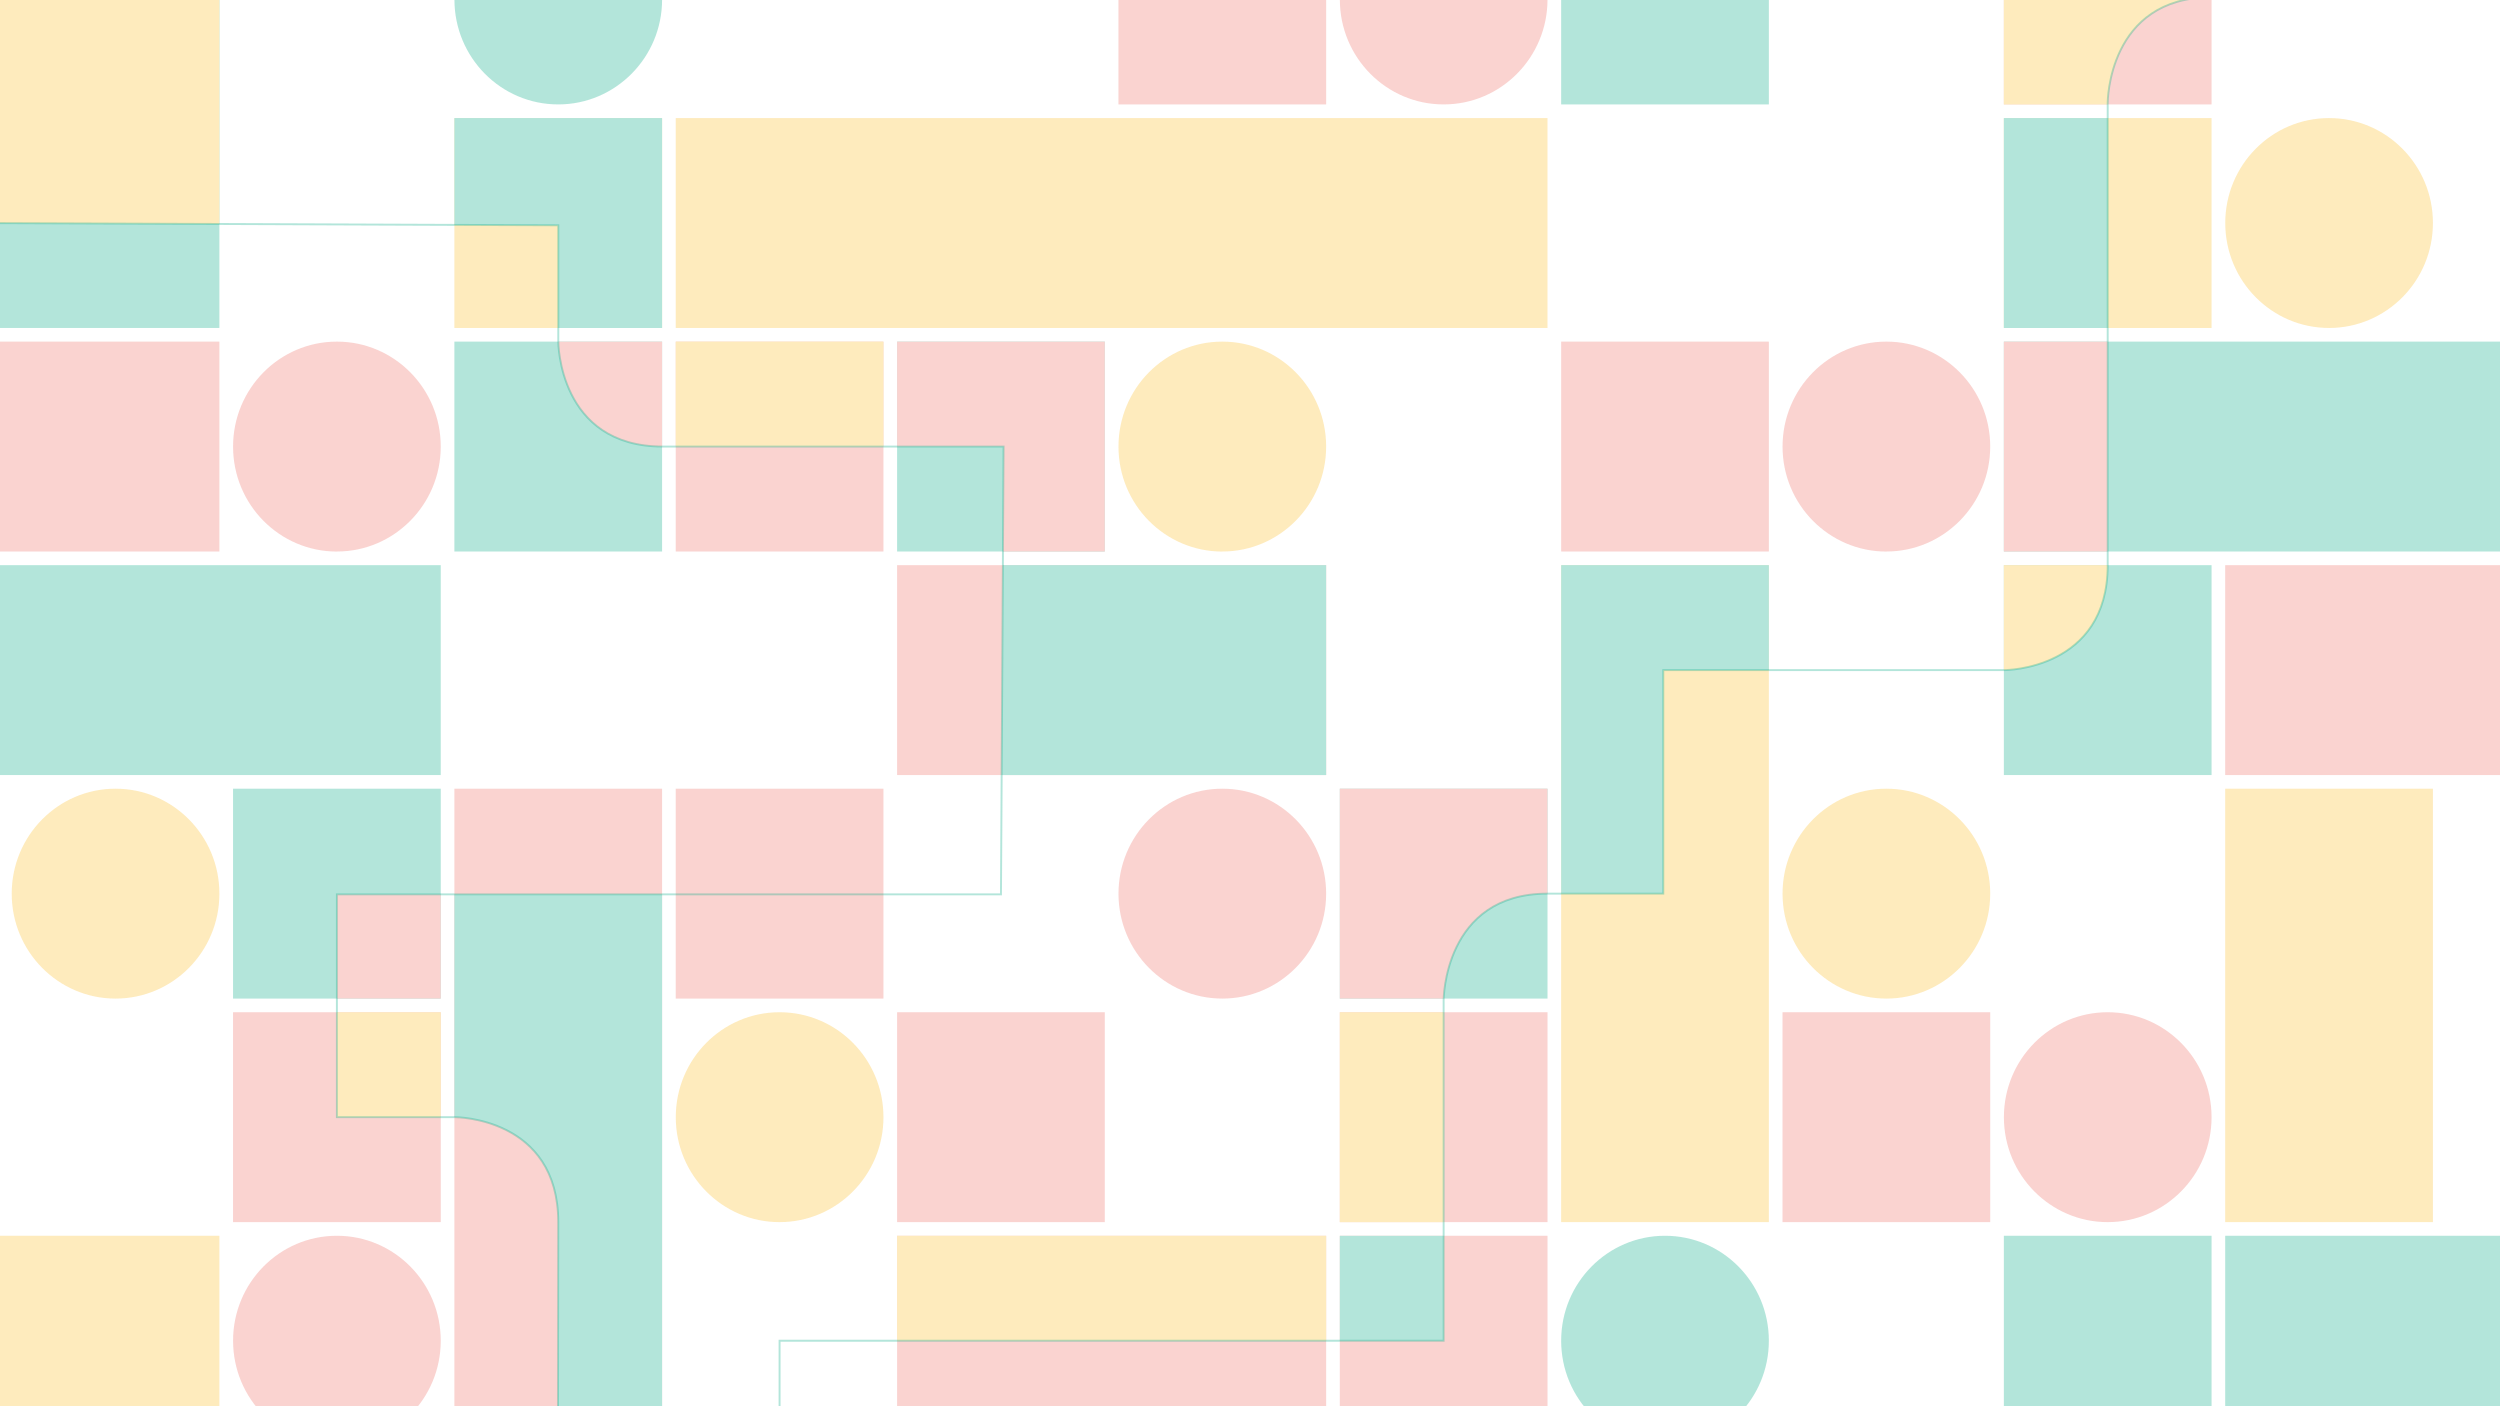 <svg xmlns="http://www.w3.org/2000/svg" xmlns:xlink="http://www.w3.org/1999/xlink" viewBox="0 0 1920 1080"><defs><style>.cls-1,.cls-74{fill:none;}.cls-2{clip-path:url(#clip-path);}.cls-3{clip-path:url(#clip-path-2);}.cls-4{opacity:0.3;}.cls-5{clip-path:url(#clip-path-3);}.cls-6{fill:#00a984;}.cls-7{clip-path:url(#clip-path-4);}.cls-8{fill:#ed6b62;}.cls-9{clip-path:url(#clip-path-5);}.cls-10{clip-path:url(#clip-path-6);}.cls-11{fill:#fbbb21;}.cls-12{clip-path:url(#clip-path-7);}.cls-13{clip-path:url(#clip-path-8);}.cls-14{clip-path:url(#clip-path-9);}.cls-15{clip-path:url(#clip-path-10);}.cls-16{clip-path:url(#clip-path-11);}.cls-17{clip-path:url(#clip-path-12);}.cls-18{clip-path:url(#clip-path-13);}.cls-19{clip-path:url(#clip-path-14);}.cls-20{clip-path:url(#clip-path-15);}.cls-21{clip-path:url(#clip-path-16);}.cls-22{clip-path:url(#clip-path-17);}.cls-23{clip-path:url(#clip-path-18);}.cls-24{clip-path:url(#clip-path-19);}.cls-25{clip-path:url(#clip-path-20);}.cls-26{clip-path:url(#clip-path-21);}.cls-27{clip-path:url(#clip-path-22);}.cls-28{clip-path:url(#clip-path-23);}.cls-29{clip-path:url(#clip-path-24);}.cls-30{clip-path:url(#clip-path-25);}.cls-31{clip-path:url(#clip-path-26);}.cls-32{clip-path:url(#clip-path-27);}.cls-33{clip-path:url(#clip-path-28);}.cls-34{clip-path:url(#clip-path-29);}.cls-35{clip-path:url(#clip-path-30);}.cls-36{clip-path:url(#clip-path-31);}.cls-37{clip-path:url(#clip-path-32);}.cls-38{clip-path:url(#clip-path-33);}.cls-39{clip-path:url(#clip-path-34);}.cls-40{clip-path:url(#clip-path-35);}.cls-41{clip-path:url(#clip-path-36);}.cls-42{clip-path:url(#clip-path-37);}.cls-43{clip-path:url(#clip-path-38);}.cls-44{clip-path:url(#clip-path-39);}.cls-45{clip-path:url(#clip-path-40);}.cls-46{clip-path:url(#clip-path-41);}.cls-47{clip-path:url(#clip-path-42);}.cls-48{clip-path:url(#clip-path-43);}.cls-49{clip-path:url(#clip-path-44);}.cls-50{clip-path:url(#clip-path-45);}.cls-51{clip-path:url(#clip-path-46);}.cls-52{clip-path:url(#clip-path-47);}.cls-53{clip-path:url(#clip-path-48);}.cls-54{clip-path:url(#clip-path-49);}.cls-55{clip-path:url(#clip-path-50);}.cls-56{clip-path:url(#clip-path-51);}.cls-57{clip-path:url(#clip-path-52);}.cls-58{clip-path:url(#clip-path-53);}.cls-59{clip-path:url(#clip-path-54);}.cls-60{clip-path:url(#clip-path-55);}.cls-61{clip-path:url(#clip-path-56);}.cls-62{clip-path:url(#clip-path-57);}.cls-63{clip-path:url(#clip-path-58);}.cls-64{clip-path:url(#clip-path-59);}.cls-65{clip-path:url(#clip-path-60);}.cls-66{clip-path:url(#clip-path-61);}.cls-67{clip-path:url(#clip-path-62);}.cls-68{clip-path:url(#clip-path-63);}.cls-69{clip-path:url(#clip-path-64);}.cls-70{clip-path:url(#clip-path-65);}.cls-71{clip-path:url(#clip-path-66);}.cls-72{clip-path:url(#clip-path-67);}.cls-73{clip-path:url(#clip-path-68);}.cls-74{stroke:#00a984;stroke-width:1.5px;}</style><clipPath id="clip-path"><rect class="cls-1" x="-18.62" y="-108.58" width="1966.94" height="1416.58"/></clipPath><clipPath id="clip-path-2"><rect class="cls-1" x="-18.62" y="-108.58" width="1966.94" height="1416.58"/></clipPath><clipPath id="clip-path-3"><rect class="cls-1" x="-33.87" y="421.1" width="389" height="175.99"/></clipPath><clipPath id="clip-path-4"><rect class="cls-1" x="332.33" y="592.78" width="192.8" height="717.07"/></clipPath><clipPath id="clip-path-5"><polygon class="cls-1" points="508.49 1308 508.49 773.13 508.49 715.87 508.49 605.72 348.97 605.72 348.97 715.87 348.97 773.13 348.97 1308 508.49 1308"/></clipPath><clipPath id="clip-path-6"><rect class="cls-1" x="1692.32" y="592.78" width="192.8" height="347.67"/></clipPath><clipPath id="clip-path-7"><rect class="cls-1" x="672.33" y="421.1" width="362.8" height="175.99"/></clipPath><clipPath id="clip-path-8"><polygon class="cls-1" points="1018.49 595.24 1018.49 434.04 940.65 434.04 858.97 434.04 688.97 434.04 688.97 595.24 858.97 595.24 940.65 595.24 1018.49 595.24"/></clipPath><clipPath id="clip-path-9"><rect class="cls-1" x="1522.32" y="249.42" width="442.64" height="175.99"/></clipPath><clipPath id="clip-path-10"><polygon class="cls-1" points="1948.32 423.56 1948.32 262.36 1895.92 262.36 1817.6 262.36 1538.96 262.36 1538.96 423.56 1817.6 423.56 1895.92 423.56 1948.32 423.56"/></clipPath><clipPath id="clip-path-11"><rect class="cls-1" x="1182.32" y="421.1" width="192.8" height="519.34"/></clipPath><clipPath id="clip-path-12"><polygon class="cls-1" points="1358.48 938.59 1358.48 595.24 1358.48 562.4 1358.48 434.04 1198.97 434.04 1198.97 562.4 1198.97 595.24 1198.97 938.59 1358.48 938.59"/></clipPath><clipPath id="clip-path-13"><rect class="cls-1" x="502.33" y="77.74" width="702.79" height="175.99"/></clipPath><clipPath id="clip-path-14"><rect class="cls-1" x="-33.87" y="-120.14" width="219.01" height="373.87"/></clipPath><clipPath id="clip-path-15"><polygon class="cls-1" points="168.49 251.88 168.49 183.99 168.49 78 168.49 -107.2 -17.23 -107.2 -17.23 78 -17.23 183.99 -17.23 251.88 168.49 251.88"/></clipPath><clipPath id="clip-path-16"><rect class="cls-1" x="-33.87" y="249.42" width="219.01" height="175.99"/></clipPath><clipPath id="clip-path-17"><rect class="cls-1" x="-7.66" y="592.78" width="192.8" height="175.99"/></clipPath><clipPath id="clip-path-18"><rect class="cls-1" x="-33.87" y="936.13" width="219.01" height="175.99"/></clipPath><clipPath id="clip-path-19"><rect class="cls-1" x="672.33" y="249.42" width="192.8" height="175.99"/></clipPath><clipPath id="clip-path-20"><rect class="cls-1" x="688.97" y="262.36" width="159.52" height="161.2"/></clipPath><clipPath id="clip-path-21"><rect class="cls-1" x="672.33" y="764.45" width="192.8" height="175.99"/></clipPath><clipPath id="clip-path-22"><rect class="cls-1" x="1352.32" y="249.42" width="192.8" height="175.99"/></clipPath><clipPath id="clip-path-23"><rect class="cls-1" x="1352.32" y="592.78" width="192.8" height="175.99"/></clipPath><clipPath id="clip-path-24"><rect class="cls-1" x="1352.32" y="764.45" width="192.8" height="175.99"/></clipPath><clipPath id="clip-path-25"><rect class="cls-1" x="332.33" y="-93.93" width="192.8" height="175.99"/></clipPath><clipPath id="clip-path-26"><rect class="cls-1" x="332.33" y="249.42" width="192.8" height="175.99"/></clipPath><clipPath id="clip-path-27"><rect class="cls-1" x="348.97" y="262.36" width="159.52" height="161.2"/></clipPath><clipPath id="clip-path-28"><rect class="cls-1" x="332.33" y="77.74" width="192.8" height="175.99"/></clipPath><clipPath id="clip-path-29"><rect class="cls-1" x="348.97" y="90.69" width="159.52" height="161.2"/></clipPath><clipPath id="clip-path-30"><rect class="cls-1" x="1012.33" y="-93.93" width="192.8" height="175.99"/></clipPath><clipPath id="clip-path-31"><rect class="cls-1" x="1012.33" y="592.78" width="192.8" height="175.99"/></clipPath><clipPath id="clip-path-32"><rect class="cls-1" x="1028.97" y="605.72" width="159.52" height="161.2"/></clipPath><clipPath id="clip-path-33"><rect class="cls-1" x="1012.33" y="764.45" width="192.8" height="175.99"/></clipPath><clipPath id="clip-path-34"><rect class="cls-1" x="1028.97" y="777.4" width="159.52" height="161.2"/></clipPath><clipPath id="clip-path-35"><rect class="cls-1" x="1012.33" y="936.13" width="192.8" height="175.99"/></clipPath><clipPath id="clip-path-36"><rect class="cls-1" x="1028.97" y="949.07" width="159.52" height="161.2"/></clipPath><clipPath id="clip-path-37"><rect class="cls-1" x="1692.32" y="77.74" width="192.8" height="175.99"/></clipPath><clipPath id="clip-path-38"><rect class="cls-1" x="1692.32" y="421.1" width="272.64" height="175.99"/></clipPath><clipPath id="clip-path-39"><rect class="cls-1" x="162.33" y="249.42" width="192.8" height="175.99"/></clipPath><clipPath id="clip-path-40"><rect class="cls-1" x="162.33" y="592.78" width="192.8" height="175.99"/></clipPath><clipPath id="clip-path-41"><rect class="cls-1" x="178.98" y="605.72" width="159.52" height="161.2"/></clipPath><clipPath id="clip-path-42"><rect class="cls-1" x="162.33" y="764.45" width="192.8" height="175.99"/></clipPath><clipPath id="clip-path-43"><rect class="cls-1" x="178.98" y="777.4" width="159.52" height="161.2"/></clipPath><clipPath id="clip-path-44"><rect class="cls-1" x="162.33" y="936.13" width="192.8" height="175.99"/></clipPath><clipPath id="clip-path-45"><rect class="cls-1" x="842.33" y="-120.14" width="192.8" height="202.19"/></clipPath><clipPath id="clip-path-46"><rect class="cls-1" x="842.33" y="249.42" width="192.8" height="175.99"/></clipPath><clipPath id="clip-path-47"><rect class="cls-1" x="842.33" y="592.78" width="192.8" height="175.99"/></clipPath><clipPath id="clip-path-48"><rect class="cls-1" x="672.33" y="936.13" width="362.8" height="175.99"/></clipPath><clipPath id="clip-path-49"><polygon class="cls-1" points="1018.49 1110.27 1018.49 949.07 968.17 949.07 858.97 949.07 688.97 949.07 688.97 1110.27 858.97 1110.27 968.17 1110.27 1018.49 1110.27"/></clipPath><clipPath id="clip-path-50"><rect class="cls-1" x="1522.32" y="-120.14" width="192.8" height="202.19"/></clipPath><clipPath id="clip-path-51"><rect class="cls-1" x="1538.96" y="-107.2" width="159.52" height="187.4"/></clipPath><clipPath id="clip-path-52"><rect class="cls-1" x="1522.32" y="77.74" width="192.8" height="175.99"/></clipPath><clipPath id="clip-path-53"><rect class="cls-1" x="1538.96" y="90.69" width="159.52" height="161.2"/></clipPath><clipPath id="clip-path-54"><rect class="cls-1" x="1522.32" y="421.1" width="192.8" height="175.99"/></clipPath><clipPath id="clip-path-55"><rect class="cls-1" x="1538.96" y="434.04" width="159.52" height="161.2"/></clipPath><clipPath id="clip-path-56"><rect class="cls-1" x="1522.32" y="764.45" width="192.8" height="175.99"/></clipPath><clipPath id="clip-path-57"><rect class="cls-1" x="1522.32" y="936.13" width="192.8" height="175.99"/></clipPath><clipPath id="clip-path-58"><rect class="cls-1" x="1692.32" y="936.13" width="272.64" height="175.99"/></clipPath><clipPath id="clip-path-59"><rect class="cls-1" x="502.33" y="249.42" width="192.8" height="175.99"/></clipPath><clipPath id="clip-path-60"><rect class="cls-1" x="518.97" y="262.36" width="159.52" height="161.2"/></clipPath><clipPath id="clip-path-61"><rect class="cls-1" x="502.33" y="592.78" width="192.8" height="175.99"/></clipPath><clipPath id="clip-path-62"><rect class="cls-1" x="502.33" y="764.45" width="192.8" height="175.99"/></clipPath><clipPath id="clip-path-63"><rect class="cls-1" x="502.33" y="1107.81" width="192.8" height="202.04"/></clipPath><clipPath id="clip-path-64"><rect class="cls-1" x="518.97" y="1120.75" width="159.52" height="187.25"/></clipPath><clipPath id="clip-path-65"><rect class="cls-1" x="1182.32" y="-120.14" width="192.8" height="202.19"/></clipPath><clipPath id="clip-path-66"><rect class="cls-1" x="1182.32" y="249.42" width="192.8" height="175.99"/></clipPath><clipPath id="clip-path-67"><rect class="cls-1" x="1182.32" y="936.13" width="192.8" height="175.99"/></clipPath><clipPath id="clip-path-68"><rect class="cls-1" x="-35.26" y="-121.52" width="2000.22" height="1326.03"/></clipPath></defs><g id="Layer_1" data-name="Layer 1"><g class="cls-2"><g class="cls-3"><g class="cls-4"><g class="cls-5"><polygon class="cls-6" points="338.49 595.24 338.49 434.04 260.03 434.04 166.29 434.04 -17.23 434.04 -17.23 595.24 166.29 595.24 260.03 595.24 338.49 595.24"/></g></g><g class="cls-4"><g class="cls-7"><polygon class="cls-8" points="508.49 1308 508.49 773.13 508.49 715.87 508.49 605.72 348.97 605.72 348.97 715.87 348.97 773.13 348.97 1308 508.49 1308"/><g class="cls-9"><path class="cls-6" d="M-17.23,171.29l446,1.73v89.35s0,80.59,80.2,80.59H770.74l-2,343.93h-510V858h90.94s79.06,0,79.06,80.6c0,78.62-.43,262.67-.43,262.67H520s78.71.08,78.71-80.52v-91.07h510V768.13s0-81.81,79.76-81.81h88.93V514.64h262.08s79.23,0,79.23-80.6V78.88s0-81,79.76-81h276V-107.19H-17.23Z"/></g></g></g><g class="cls-4"><g class="cls-10"><polygon class="cls-11" points="1868.48 938.59 1868.48 877.99 1868.48 832.25 1868.48 605.72 1708.96 605.72 1708.96 832.25 1708.96 877.99 1708.96 938.59 1868.48 938.59"/></g></g><g class="cls-4"><g class="cls-12"><polygon class="cls-8" points="1018.49 595.24 1018.49 434.04 940.65 434.04 858.97 434.04 688.97 434.04 688.97 595.24 858.97 595.24 940.65 595.24 1018.49 595.24"/><g class="cls-13"><path class="cls-6" d="M-17.23,171.29l446,1.73v89.35s0,80.59,80.2,80.59H770.74l-2,343.93h-510V858h90.94s79.06,0,79.06,80.6c0,78.62-.43,262.67-.43,262.67H520s78.71.08,78.71-80.52v-91.07h510V768.13s0-81.81,79.76-81.81h88.93V514.64h262.08s79.23,0,79.23-80.6V78.88s0-81,79.76-81h276V-107.19H-17.23Z"/></g></g></g><g class="cls-4"><g class="cls-14"><polygon class="cls-6" points="1948.32 423.56 1948.32 262.36 1895.92 262.36 1817.6 262.36 1538.96 262.36 1538.96 423.56 1817.6 423.56 1895.92 423.56 1948.32 423.56"/><g class="cls-15"><path class="cls-8" d="M-17.23,171.28l446,1.73v89.35s0,80.6,80.2,80.6H770.74l-2,343.92h-510V858h90.94s79.06,0,79.06,80.6c0,78.62-.43,262.68-.43,262.68H520s78.71.08,78.71-80.53v-91.07h510V768.12s0-81.81,79.76-81.81h88.93V514.64h262.08s79.23,0,79.23-80.6V78.87s0-81,79.76-81h276V-107.2H-17.23Z"/></g></g></g><g class="cls-4"><g class="cls-16"><polygon class="cls-11" points="1358.48 938.59 1358.48 595.24 1358.48 562.4 1358.48 434.04 1198.96 434.04 1198.96 562.4 1198.96 595.24 1198.96 938.59 1358.48 938.59"/><g class="cls-17"><path class="cls-6" d="M-17.23,171.28l446,1.73v89.35s0,80.6,80.2,80.6H770.74l-2,343.92h-510V858h90.94s79.06,0,79.06,80.6c0,78.62-.43,262.68-.43,262.68H520s78.71.08,78.71-80.53v-91.07h510V768.12s0-81.81,79.76-81.81h88.93V514.64h262.08s79.23,0,79.23-80.6V78.87s0-81,79.76-81h276V-107.2H-17.23Z"/></g></g></g><g class="cls-4"><g class="cls-18"><polygon class="cls-11" points="1188.48 251.88 1188.48 90.69 1074.31 90.69 1028.97 90.69 518.97 90.69 518.97 251.88 1028.97 251.88 1074.31 251.88 1188.48 251.88"/></g></g><g class="cls-4"><g class="cls-19"><polygon class="cls-6" points="168.49 251.88 168.49 183.99 168.49 78 168.49 -107.2 -17.23 -107.2 -17.23 78 -17.23 183.99 -17.23 251.88 168.49 251.88"/><g class="cls-20"><path class="cls-11" d="M-17.23,171.29l446,1.73v89.35s0,80.59,80.2,80.59H770.74l-2,343.93h-510V858h90.94s79.06,0,79.06,80.6c0,78.62-.43,262.67-.43,262.67H520s78.71.08,78.71-80.52v-91.07h510V768.13s0-81.81,79.76-81.81h88.93V514.64h262.08s79.23,0,79.23-80.6V78.88s0-81,79.76-81h276V-107.19H-17.23Z"/></g></g></g><g class="cls-4"><g class="cls-21"><rect class="cls-8" x="-17.23" y="262.36" width="185.72" height="161.2"/></g></g><g class="cls-4"><g class="cls-22"><path class="cls-11" d="M88.73,766.91c44.05,0,79.76-36.08,79.76-80.59s-35.71-80.6-79.76-80.6S9,641.8,9,686.32s35.71,80.59,79.75,80.59"/></g></g><g class="cls-4"><g class="cls-23"><rect class="cls-11" x="-17.23" y="949.07" width="185.72" height="161.2"/></g></g><g class="cls-4"><g class="cls-24"><rect class="cls-6" x="688.97" y="262.36" width="159.52" height="161.2"/><g class="cls-25"><path class="cls-8" d="M-17.23,171.28l446,1.73v89.35s0,80.6,80.2,80.6H770.74l-2,343.92h-510V858h90.94s79.06,0,79.06,80.6c0,78.62-.43,262.68-.43,262.68H520s78.71.08,78.71-80.53v-91.07h510V768.12s0-81.81,79.76-81.81h88.93V514.64h262.08s79.23,0,79.23-80.6V78.87s0-81,79.76-81h276V-107.2H-17.23Z"/></g></g></g><g class="cls-4"><g class="cls-26"><rect class="cls-8" x="688.97" y="777.4" width="159.52" height="161.2"/></g></g><g class="cls-4"><g class="cls-27"><path class="cls-8" d="M1448.72,423.56c44,0,79.76-36.09,79.76-80.6s-35.71-80.6-79.76-80.6S1369,298.45,1369,343s35.71,80.6,79.76,80.6"/></g></g><g class="cls-4"><g class="cls-28"><path class="cls-11" d="M1448.72,766.91c44,0,79.76-36.08,79.76-80.59s-35.71-80.6-79.76-80.6S1369,641.8,1369,686.32s35.71,80.59,79.76,80.59"/></g></g><g class="cls-4"><g class="cls-29"><rect class="cls-8" x="1368.97" y="777.4" width="159.52" height="161.2"/></g></g><g class="cls-4"><g class="cls-30"><path class="cls-6" d="M428.73,80.2c44,0,79.76-36.08,79.76-80.59S472.78-81,428.73-81,349-44.91,349-.39,384.68,80.2,428.73,80.2"/></g></g><g class="cls-4"><g class="cls-31"><rect class="cls-6" x="348.97" y="262.36" width="159.52" height="161.2"/><g class="cls-32"><path class="cls-8" d="M-17.23,171.28l446,1.73v89.35s0,80.6,80.2,80.6H770.74l-2,343.92h-510V858h90.94s79.06,0,79.06,80.6c0,78.62-.43,262.68-.43,262.68H520s78.71.08,78.71-80.53v-91.07h510V768.12s0-81.81,79.76-81.81h88.93V514.64h262.08s79.23,0,79.23-80.6V78.87s0-81,79.76-81h276V-107.2H-17.23Z"/></g></g></g><g class="cls-4"><g class="cls-33"><rect class="cls-11" x="348.97" y="90.69" width="159.52" height="161.2"/><g class="cls-34"><path class="cls-6" d="M-17.23,171.29l446,1.73v89.35s0,80.59,80.2,80.59H770.74l-2,343.93h-510V858h90.94s79.06,0,79.06,80.6c0,78.62-.43,262.67-.43,262.67H520s78.71.08,78.71-80.52v-91.07h510V768.13s0-81.81,79.76-81.81h88.93V514.64h262.08s79.23,0,79.23-80.6V78.88s0-81,79.76-81h276V-107.19H-17.23Z"/></g></g></g><g class="cls-4"><g class="cls-35"><path class="cls-8" d="M1108.73,80.2c44,0,79.75-36.08,79.75-80.59S1152.77-81,1108.73-81,1029-44.91,1029-.39s35.71,80.59,79.76,80.59"/></g></g><g class="cls-4"><g class="cls-36"><rect class="cls-6" x="1028.97" y="605.72" width="159.52" height="161.2"/><g class="cls-37"><path class="cls-8" d="M-17.23,171.29l446,1.73v89.35s0,80.59,80.2,80.59H770.74l-2,343.93h-510V858h90.94s79.06,0,79.06,80.6c0,78.62-.43,262.67-.43,262.67H520s78.71.08,78.71-80.52v-91.07h510V768.13s0-81.81,79.76-81.81h88.93V514.64h262.08s79.23,0,79.23-80.6V78.88s0-81,79.76-81h276V-107.19H-17.23Z"/></g></g></g><g class="cls-4"><g class="cls-38"><rect class="cls-8" x="1028.97" y="777.4" width="159.52" height="161.2"/><g class="cls-39"><path class="cls-11" d="M-17.23,171.28l446,1.73v89.35s0,80.6,80.2,80.6H770.74l-2,343.92h-510V858h90.94s79.06,0,79.06,80.6c0,78.62-.43,262.68-.43,262.68H520s78.71.08,78.71-80.53v-91.07h510V768.12s0-81.81,79.76-81.81h88.93V514.64h262.08s79.23,0,79.23-80.6V78.87s0-81,79.76-81h276V-107.2H-17.23Z"/></g></g></g><g class="cls-4"><g class="cls-40"><rect class="cls-8" x="1028.97" y="949.07" width="159.52" height="161.2"/><g class="cls-41"><path class="cls-6" d="M-17.23,171.29l446,1.73v89.35s0,80.59,80.2,80.59H770.74l-2,343.93h-510V858h90.94s79.06,0,79.06,80.6c0,78.62-.43,262.67-.43,262.67H520s78.71.08,78.71-80.52v-91.07h510V768.13s0-81.81,79.76-81.81h88.93V514.64h262.08s79.23,0,79.23-80.6V78.88s0-81,79.76-81h276V-107.19H-17.23Z"/></g></g></g><g class="cls-4"><g class="cls-42"><path class="cls-11" d="M1788.72,251.88c44,0,79.76-36.08,79.76-80.6s-35.71-80.59-79.76-80.59S1709,126.77,1709,171.28s35.71,80.6,79.76,80.6"/></g></g><g class="cls-4"><g class="cls-43"><rect class="cls-8" x="1708.96" y="434.04" width="239.36" height="161.2"/></g></g><g class="cls-4"><g class="cls-44"><path class="cls-8" d="M258.73,423.56c44,0,79.76-36.09,79.76-80.6s-35.71-80.6-79.76-80.6S179,298.45,179,343s35.7,80.6,79.75,80.6"/></g></g><g class="cls-4"><g class="cls-45"><rect class="cls-6" x="178.98" y="605.72" width="159.52" height="161.2"/><g class="cls-46"><path class="cls-8" d="M-17.23,171.29l446,1.73v89.35s0,80.59,80.2,80.59H770.74l-2,343.93h-510V858h90.94s79.06,0,79.06,80.6c0,78.62-.43,262.67-.43,262.67H520s78.71.08,78.71-80.52v-91.07h510V768.13s0-81.81,79.76-81.81h88.93V514.64h262.08s79.23,0,79.23-80.6V78.88s0-81,79.76-81h276V-107.19H-17.23Z"/></g></g></g><g class="cls-4"><g class="cls-47"><rect class="cls-8" x="178.98" y="777.4" width="159.52" height="161.2"/><g class="cls-48"><path class="cls-11" d="M-17.23,171.28l446,1.73v89.35s0,80.6,80.2,80.6H770.74l-2,343.92h-510V858h90.94s79.06,0,79.06,80.6c0,78.62-.43,262.68-.43,262.68H520s78.71.08,78.71-80.53v-91.07h510V768.12s0-81.81,79.76-81.81h88.93V514.64h262.08s79.23,0,79.23-80.6V78.87s0-81,79.76-81h276V-107.2H-17.23Z"/></g></g></g><g class="cls-4"><g class="cls-49"><path class="cls-8" d="M258.73,1110.27c44,0,79.76-36.09,79.76-80.6s-35.71-80.6-79.76-80.6S179,985.16,179,1029.67s35.7,80.6,79.75,80.6"/></g></g><g class="cls-4"><g class="cls-50"><rect class="cls-8" x="858.97" y="-107.2" width="159.52" height="187.4"/></g></g><g class="cls-4"><g class="cls-51"><path class="cls-11" d="M938.73,423.56c44,0,79.75-36.09,79.75-80.6s-35.7-80.6-79.75-80.6S859,298.45,859,343s35.71,80.6,79.76,80.6"/></g></g><g class="cls-4"><g class="cls-52"><path class="cls-8" d="M938.73,766.91c44,0,79.75-36.08,79.75-80.59s-35.7-80.6-79.75-80.6S859,641.8,859,686.32s35.71,80.59,79.76,80.59"/></g></g><g class="cls-4"><g class="cls-53"><polygon class="cls-8" points="1018.49 1110.27 1018.49 949.07 968.17 949.07 858.97 949.07 688.97 949.07 688.97 1110.27 858.97 1110.27 968.17 1110.27 1018.49 1110.27"/><g class="cls-54"><path class="cls-11" d="M-17.23,171.29l446,1.73v89.35s0,80.59,80.2,80.59H770.74l-2,343.93h-510V858h90.94s79.06,0,79.06,80.6c0,78.62-.43,262.67-.43,262.67H520s78.71.08,78.71-80.52v-91.07h510V768.13s0-81.81,79.76-81.81h88.93V514.64h262.08s79.23,0,79.23-80.6V78.88s0-81,79.76-81h276V-107.19H-17.23Z"/></g></g></g><g class="cls-4"><g class="cls-55"><rect class="cls-8" x="1538.96" y="-107.2" width="159.52" height="187.4"/><g class="cls-56"><path class="cls-11" d="M-17.23,171.29l446,1.73v89.35s0,80.59,80.2,80.59H770.74l-2,343.93h-510V858h90.94s79.06,0,79.06,80.6c0,78.62-.43,262.67-.43,262.67H520s78.71.08,78.71-80.52v-91.07h510V768.13s0-81.81,79.76-81.81h88.93V514.64h262.08s79.23,0,79.23-80.6V78.88s0-81,79.76-81h276V-107.19H-17.23Z"/></g></g></g><g class="cls-4"><g class="cls-57"><rect class="cls-11" x="1538.96" y="90.69" width="159.52" height="161.2"/><g class="cls-58"><path class="cls-6" d="M-17.23,171.29l446,1.73v89.35s0,80.59,80.2,80.59H770.74l-2,343.93h-510V858h90.94s79.06,0,79.06,80.6c0,78.62-.43,262.67-.43,262.67H520s78.71.08,78.71-80.52v-91.07h510V768.13s0-81.81,79.76-81.81h88.93V514.64h262.08s79.23,0,79.23-80.6V78.88s0-81,79.76-81h276V-107.19H-17.23Z"/></g></g></g><g class="cls-4"><g class="cls-59"><rect class="cls-6" x="1538.96" y="434.04" width="159.52" height="161.2"/><g class="cls-60"><path class="cls-11" d="M-17.23,171.29l446,1.73v89.35s0,80.59,80.2,80.59H770.74l-2,343.93h-510V858h90.94s79.06,0,79.06,80.6c0,78.62-.43,262.67-.43,262.67H520s78.71.08,78.71-80.52v-91.07h510V768.13s0-81.81,79.76-81.81h88.93V514.64h262.08s79.23,0,79.23-80.6V78.88s0-81,79.76-81h276V-107.19H-17.23Z"/></g></g></g><g class="cls-4"><g class="cls-61"><path class="cls-8" d="M1618.72,938.59c44,0,79.76-36.08,79.76-80.6s-35.71-80.59-79.76-80.59S1539,813.48,1539,858s35.71,80.6,79.76,80.6"/></g></g><g class="cls-4"><g class="cls-62"><rect class="cls-6" x="1538.96" y="949.07" width="159.52" height="161.2"/></g></g><g class="cls-4"><g class="cls-63"><rect class="cls-6" x="1708.96" y="949.07" width="239.36" height="161.2"/></g></g><g class="cls-4"><g class="cls-64"><rect class="cls-8" x="518.97" y="262.36" width="159.52" height="161.2"/><g class="cls-65"><path class="cls-11" d="M-17.23,171.28l446,1.73v89.35s0,80.6,80.2,80.6H770.74l-2,343.92h-510V858h90.94s79.06,0,79.06,80.6c0,78.62-.43,262.68-.43,262.68H520s78.71.08,78.71-80.53v-91.07h510V768.12s0-81.81,79.76-81.81h88.93V514.64h262.08s79.23,0,79.23-80.6V78.87s0-81,79.76-81h276V-107.2H-17.23Z"/></g></g></g><g class="cls-4"><g class="cls-66"><rect class="cls-8" x="518.97" y="605.72" width="159.52" height="161.2"/></g></g><g class="cls-4"><g class="cls-67"><path class="cls-11" d="M598.73,938.59c44,0,79.76-36.08,79.76-80.6s-35.71-80.59-79.76-80.59S519,813.48,519,858s35.71,80.6,79.76,80.6"/></g></g><g class="cls-4"><g class="cls-68"><g class="cls-69"><path class="cls-11" d="M-17.23,171.29l446,1.73v89.35s0,80.59,80.2,80.59H770.74l-2,343.93h-510V858h90.94s79.06,0,79.06,80.6c0,78.62-.43,262.67-.43,262.67H520s78.71.08,78.71-80.52v-91.07h510V768.13s0-81.81,79.76-81.81h88.93V514.64h262.08s79.23,0,79.23-80.6V78.88s0-81,79.76-81h276V-107.19H-17.23Z"/></g></g></g><g class="cls-4"><g class="cls-70"><rect class="cls-6" x="1198.97" y="-107.2" width="159.52" height="187.4"/></g></g><g class="cls-4"><g class="cls-71"><rect class="cls-8" x="1198.97" y="262.36" width="159.52" height="161.2"/></g></g><g class="cls-4"><g class="cls-72"><path class="cls-6" d="M1278.72,1110.27c44,0,79.76-36.09,79.76-80.6s-35.71-80.6-79.76-80.6-79.75,36.09-79.75,80.6,35.7,80.6,79.75,80.6"/></g></g><g class="cls-4"><g class="cls-73"><path class="cls-74" d="M1948.32-107.19H-17.23V171.29l446,1.73v89.35s0,80.59,80.2,80.59H770.74l-2,343.93h-510V858h90.94s79.06,0,79.06,80.61c0,78.62-.43,262.67-.43,262.67H520s78.71.08,78.71-80.52v-91.07h510V768.13s0-81.81,79.76-81.81h88.93V514.65h262.08s79.23,0,79.23-80.61V78.88s0-81,79.76-81h249.84"/></g></g></g></g></g></svg>